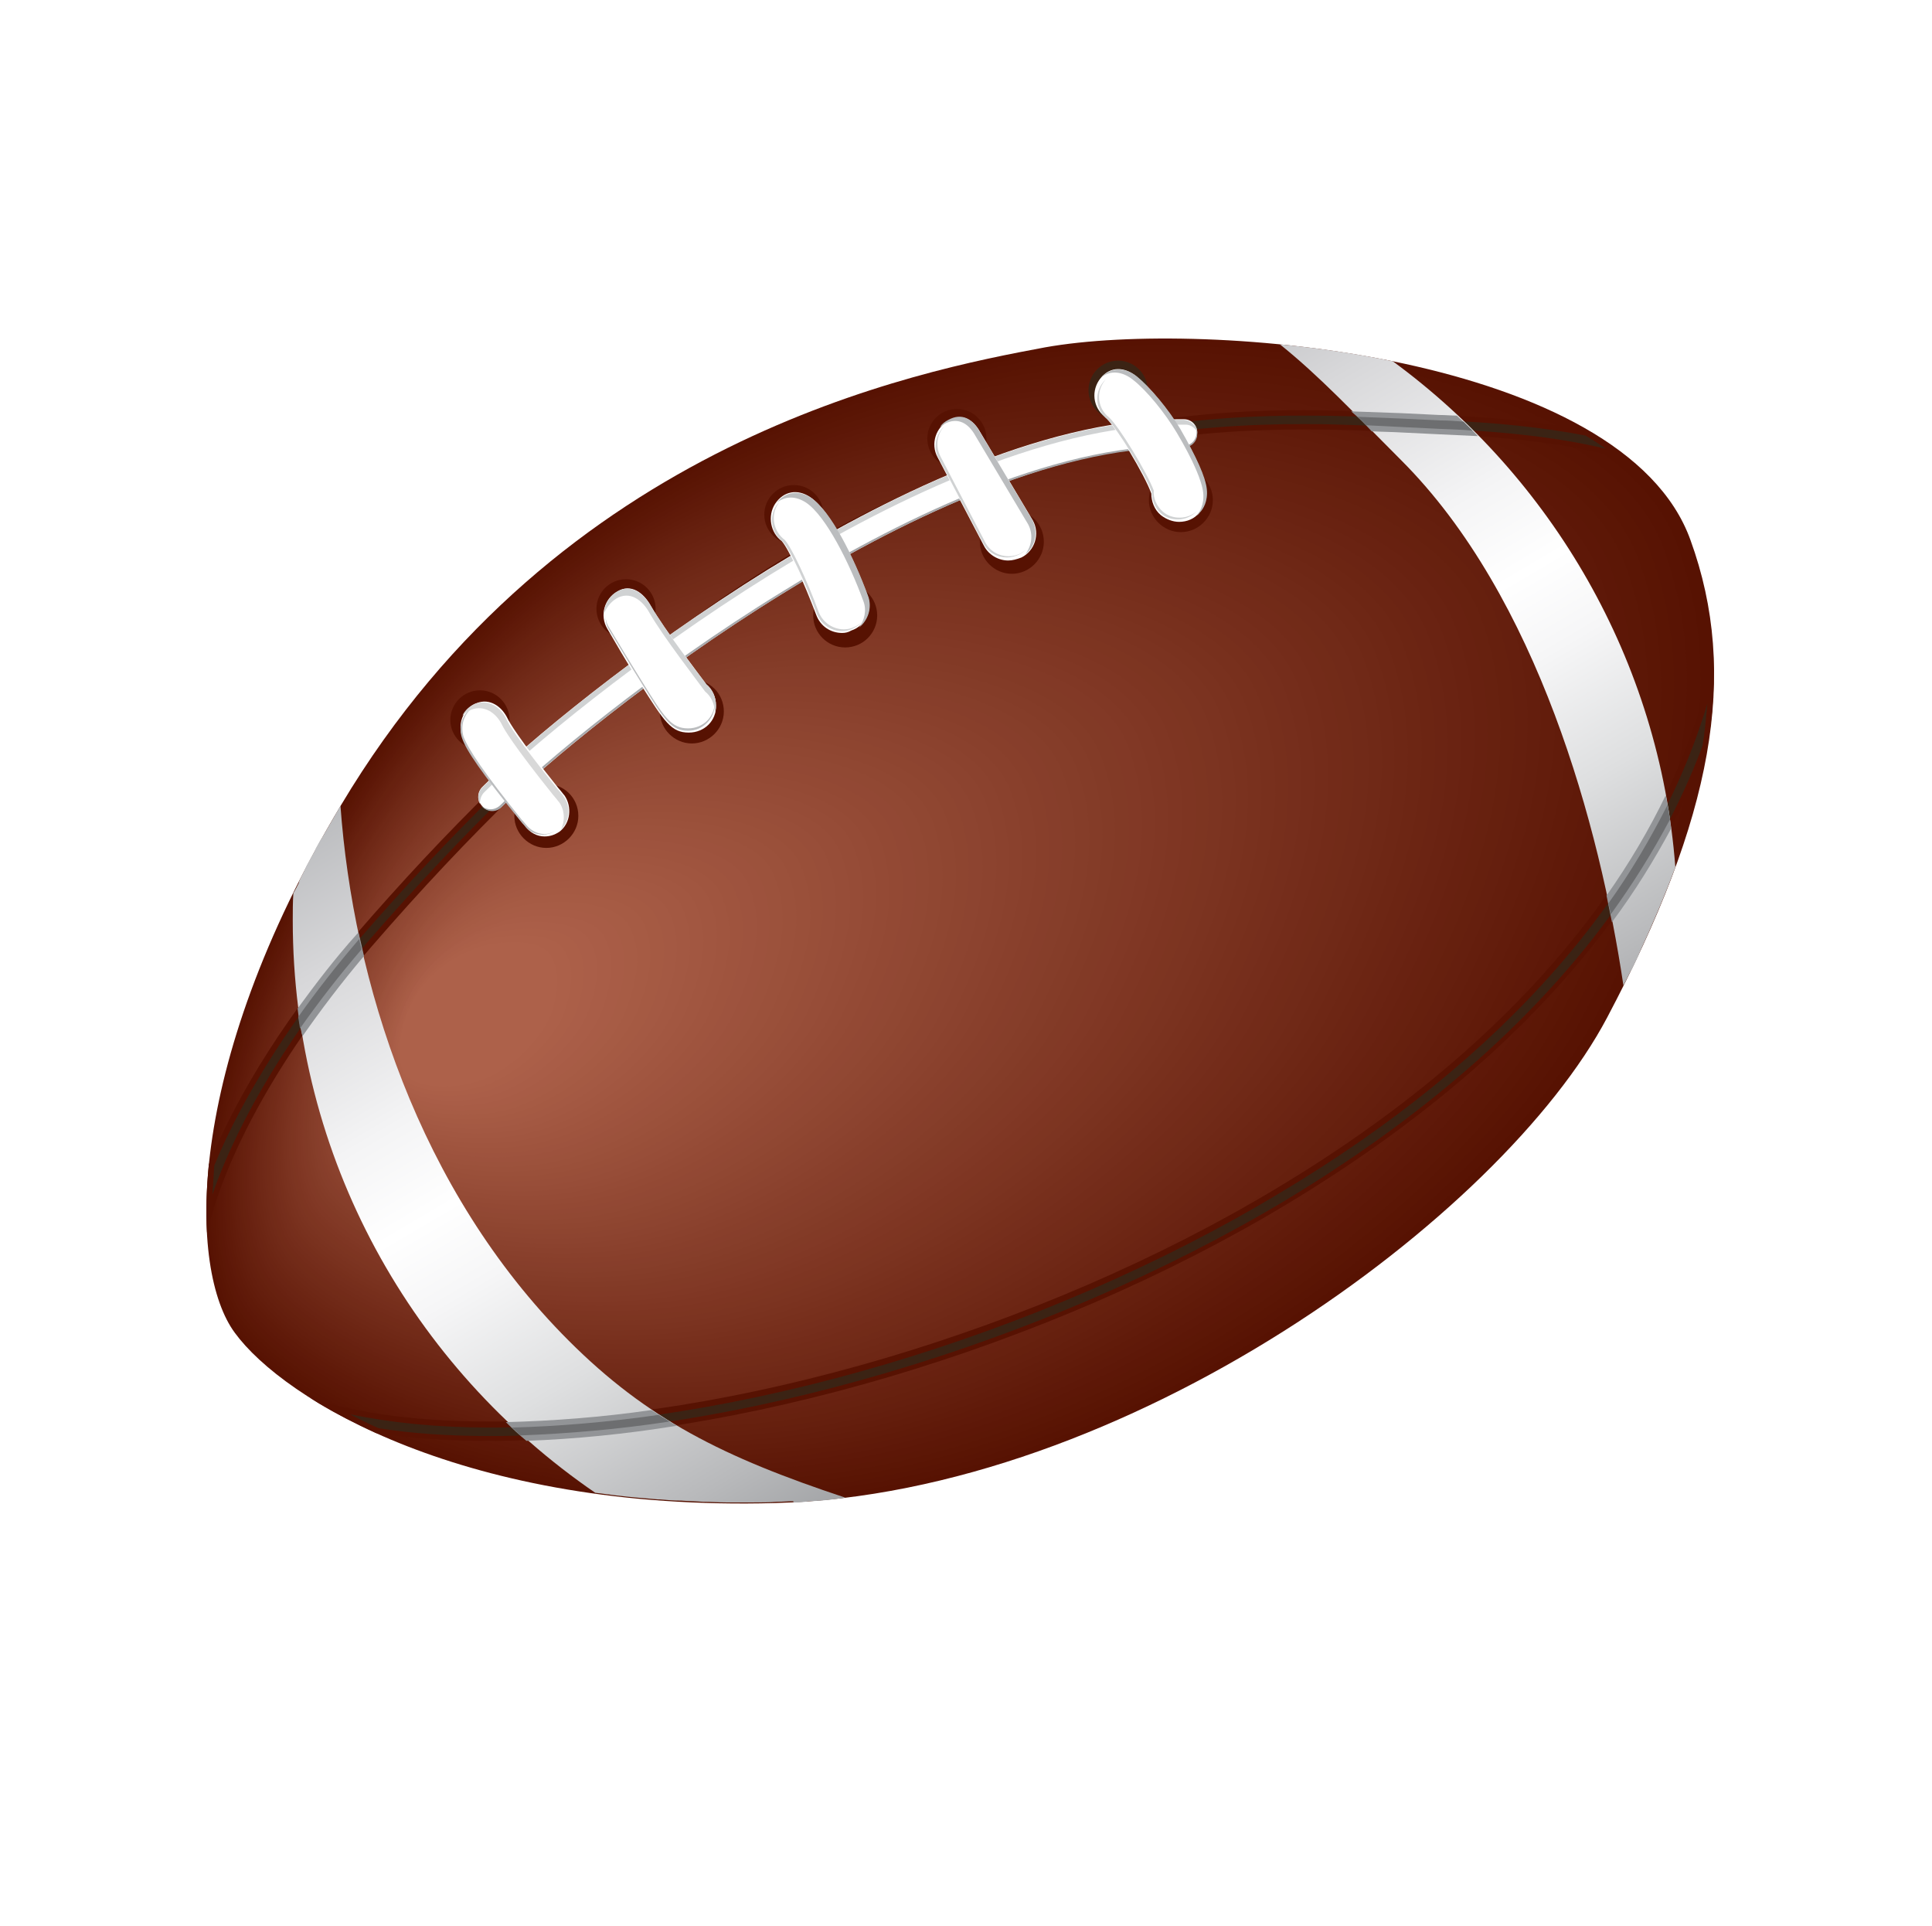 <svg width="320" height="319" viewBox="0 0 320 319" fill="none" xmlns="http://www.w3.org/2000/svg">
<g filter="url(#filter0_d)">
<path d="M40.1 227.4C48.2 238.5 78.3 257 129.6 255.6C187.7 254.1 250 208.1 267.4 175.2C284.9 142.1 289.3 118.4 281.2 96.1C270.2 65.5 201.1 59.4 174.3 64.2C153.4 68.1 93.8 79.5 57.7 140C31.4 184 32.5 217.1 40.1 227.4Z" fill="#571202"/>
<path d="M40.4 226.9C48.5 237.9 78.2 256.2 129 254.8C186.5 253.3 248.1 207.8 265.4 175.2C282.7 142.4 287 119 279 96.9C268.1 66.6 199.7 60.6 173.2 65.4C152.5 69.2 93.5 80.4 57.8 140.4C31.8 184 32.9 216.7 40.4 226.9Z" fill="#581303"/>
<path d="M40.7 226.4C48.7 237.2 78.2 255.3 128.4 254C185.4 252.5 246.3 207.4 263.3 175.1C280.4 142.7 284.7 119.5 276.8 97.6C266 67.6 198.3 61.7 172.1 66.4C151.6 70.1 93.2 81.3 57.9 140.6C32.2 183.9 33.3 216.3 40.7 226.4Z" fill="#591404"/>
<path d="M41.1 226C49 236.7 78.2 254.6 127.9 253.3C184.3 251.8 244.5 207.2 261.4 175.2C278.3 143.1 282.5 120.2 274.7 98.5C264 68.8 197 63 171 67.7C150.8 71.4 93 82.5 58 141.2C32.6 183.9 33.7 216 41.1 226Z" fill="#5A1504"/>
<path d="M41.4 225.5C49.2 236.1 78.1 253.8 127.3 252.5C183.1 251 242.7 206.8 259.4 175.2C276.2 143.5 280.3 120.7 272.6 99.3C261.9 69.9 195.6 64.2 170 68.8C150 72.5 92.8 83.4 58.2 141.6C33 183.8 34.1 215.6 41.4 225.5Z" fill="#5B1605"/>
<path d="M41.7 225C49.4 235.5 78 253 126.7 251.7C181.9 250.2 240.8 206.5 257.4 175.2C274 143.8 278.1 121.3 270.4 100.2C259.9 71.2 194.3 65.5 168.9 70.1C149.1 73.7 92.5 84.6 58.3 142.1C33.4 183.8 34.5 215.2 41.7 225Z" fill="#5C1706"/>
<path d="M42 224.5C49.7 234.9 77.9 252.2 126.1 250.9C180.7 249.4 239 206.2 255.3 175.2C271.7 144.1 275.7 121.9 268.1 101C257.7 72.3 192.8 66.6 167.7 71.3C148.1 74.9 92.2 85.7 58.3 142.6C33.8 183.8 34.9 214.8 42 224.5Z" fill="#5D1707"/>
<path d="M42.4 224C50 234.3 77.9 251.4 125.6 250C179.6 248.5 237.3 205.7 253.4 175.1C269.6 144.3 273.6 122.4 266.1 101.7C255.8 73.3 191.6 67.7 166.8 72.3C147.3 75.8 92 86.5 58.6 142.8C34.3 183.7 35.3 214.4 42.4 224Z" fill="#5E1808"/>
<path d="M42.7 223.5C50.2 233.6 77.9 250.6 125 249.2C178.4 247.7 235.4 205.4 251.4 175C267.4 144.6 271.3 122.8 263.9 102.4C253.7 74.3 190.2 68.8 165.7 73.4C146.5 76.9 91.8 87.5 58.8 143.2C34.7 183.7 35.7 214.1 42.7 223.5Z" fill="#5F1909"/>
<path d="M43 223C50.4 233 77.8 249.8 124.4 248.4C177.2 246.9 233.6 205 249.3 175C265.1 144.9 269 123.4 261.7 103.2C251.6 75.4 188.9 70 164.5 74.5C145.5 78 91.4 88.5 58.8 143.5C35.1 183.6 36.1 213.7 43 223Z" fill="#601A09"/>
<path d="M43.4 222.5C50.7 232.4 77.8 248.9 123.9 247.6C176.1 246.1 231.8 204.7 247.4 175C263 145.2 266.9 124 259.6 104C249.6 76.5 187.6 71.2 163.5 75.7C144.7 79.2 91.2 89.5 58.9 144C35.5 183.6 36.5 213.3 43.4 222.5Z" fill="#611B0A"/>
<path d="M43.7 222.1C51 231.9 77.7 248.2 123.3 246.9C174.9 245.4 230 204.4 245.4 175.1C260.8 145.7 264.6 124.7 257.4 104.9C247.5 77.8 186.2 72.5 162.4 76.9C143.9 80.3 91 90.6 59.1 144.5C35.9 183.6 36.9 212.9 43.7 222.1Z" fill="#621C0B"/>
<path d="M44 221.6C51.2 231.3 77.6 247.4 122.7 246.1C173.7 244.6 228.2 204.1 243.4 175.1C258.7 146 262.4 125.2 255.3 105.7C245.5 78.9 184.9 73.7 161.4 78.1C143 81.4 90.7 91.6 59.2 144.8C36.3 183.5 37.3 212.5 44 221.6Z" fill="#631D0C"/>
<path d="M44.3 221.1C51.4 230.7 77.5 246.6 122 245.3C172.4 243.8 226.2 203.7 241.2 175.1C256.3 146.3 260 125.8 252.9 106.5C243.2 80 183.3 74.9 160.1 79.2C142 82.6 90.3 92.6 59.2 145.3C36.7 183.5 37.7 212.2 44.3 221.1Z" fill="#641E0D"/>
<path d="M44.7 220.6C51.7 230.1 77.6 245.8 121.5 244.5C171.3 243 224.5 203.4 239.3 175.1C254.2 146.7 257.8 126.4 250.8 107.3C241.3 81 182 76 159.1 80.3C141.2 83.6 90.2 93.6 59.4 145.6C37.1 183.4 38.1 211.8 44.7 220.6Z" fill="#651F0E"/>
<path d="M45 220.1C51.9 229.4 77.5 245 120.9 243.7C170.1 242.2 222.6 203 237.3 175C252 146.9 255.6 126.9 248.7 108C239.2 82.1 180.7 77.2 158 81.4C140.3 84.7 89.9 94.6 59.5 146C37.5 183.4 38.5 211.4 45 220.1Z" fill="#66200E"/>
<path d="M45.3 219.6C52.2 228.8 77.4 244.2 120.3 242.8C168.9 241.3 220.8 202.6 235.2 174.9C249.7 147.1 253.2 127.3 246.4 108.7C237 83.1 179.2 78.3 156.8 82.5C139.3 85.8 89.5 95.5 59.5 146.3C37.9 183.3 38.9 211 45.3 219.6Z" fill="#67210F"/>
<path d="M45.6 219.1C52.4 228.2 77.3 243.4 119.7 242C167.7 240.5 218.9 202.2 233.2 174.9C247.5 147.5 251 127.9 244.3 109.5C235 84.2 177.9 79.5 155.8 83.6C138.6 86.8 89.3 96.5 59.8 146.7C38.3 183.3 39.3 210.6 45.6 219.1Z" fill="#682110"/>
<path d="M46 218.6C52.7 227.6 77.3 242.6 119.2 241.2C166.6 239.7 217.2 201.9 231.3 174.9C245.4 147.8 248.9 128.5 242.2 110.3C233 85.4 176.6 80.7 154.8 84.8C137.8 88 89.2 97.6 60 147.2C38.7 183.3 39.7 210.3 46 218.6Z" fill="#692211"/>
<path d="M46.3 218.2C52.9 227.1 77.2 241.8 118.6 240.5C165.5 239 215.4 201.6 229.3 175C243.2 148.2 246.6 129.1 240 111.2C231 86.5 175.2 82 153.7 86C136.9 89.2 88.9 98.6 60.1 147.6C39.1 183.2 40.1 209.9 46.3 218.2Z" fill="#6A2312"/>
<path d="M46.6 217.7C53.1 226.5 77.2 241 118 239.7C164.3 238.2 213.5 201.3 227.2 175C241 148.6 244.3 129.7 237.8 112C228.9 87.7 173.8 83.2 152.6 87.2C136 90.3 88.6 99.7 60.2 148.1C39.5 183.2 40.5 209.5 46.6 217.7Z" fill="#6B2413"/>
<path d="M47 217.2C53.5 225.9 77.2 240.2 117.5 238.9C163.2 237.4 211.8 200.9 225.3 175C238.9 148.9 242.2 130.3 235.7 112.8C226.9 88.8 172.6 84.4 151.5 88.4C135.1 91.5 88.3 100.8 60.3 148.5C39.9 183.1 40.9 209.1 47 217.2Z" fill="#6C2513"/>
<path d="M47.3 216.7C53.7 225.2 77.1 239.4 116.9 238.1C162 236.6 209.9 200.6 223.3 174.9C236.7 149.1 239.9 130.8 233.6 113.5C224.9 89.8 171.3 85.5 150.5 89.4C134.3 92.5 88.2 101.6 60.5 148.8C40.3 183.1 41.3 208.7 47.3 216.7Z" fill="#6D2614"/>
<path d="M47.6 216.2C53.9 224.6 77 238.6 116.3 237.3C160.8 235.8 208.1 200.3 221.2 174.9C234.4 149.5 237.6 131.3 231.3 114.3C222.7 90.9 169.8 86.7 149.3 90.6C133.3 93.6 87.8 102.7 60.5 149.2C40.7 183.1 41.7 208.4 47.6 216.2Z" fill="#6E2715"/>
<path d="M47.9 215.7C54.1 224 76.9 237.8 115.7 236.4C159.6 234.9 206.3 199.8 219.2 174.8C232.2 149.7 235.3 131.8 229.1 115C220.6 92 168.4 87.8 148.2 91.6C132.5 94.6 87.5 103.6 60.6 149.5C41.1 183 42.1 208 47.9 215.7Z" fill="#6F2816"/>
<path d="M48.3 215.2C54.4 223.4 77 237 115.2 235.6C158.5 234.1 204.5 199.5 217.3 174.8C230.1 150 233.2 132.4 227.1 115.8C218.7 93.1 167.2 89 147.3 92.8C131.8 95.8 87.4 104.6 60.9 150C41.5 183 42.5 207.6 48.3 215.2Z" fill="#702917"/>
<path d="M48.6 214.7C54.7 222.8 76.9 236.2 114.6 234.8C157.3 233.3 202.7 199.1 215.3 174.8C227.9 150.4 231 133 224.9 116.6C216.6 94.2 165.8 90.2 146.2 93.9C130.9 96.8 87.2 105.6 61.1 150.3C41.9 182.9 43 207.2 48.6 214.7Z" fill="#712A18"/>
<path d="M48.9 214.3C54.9 222.3 76.8 235.4 113.9 234.1C156 232.6 200.7 198.9 213.1 174.9C225.5 150.8 228.5 133.6 222.5 117.5C214.3 95.4 164.2 91.5 144.8 95.2C129.9 98 86.8 106.7 61.1 150.8C42.4 182.9 43.4 206.8 48.9 214.3Z" fill="#722B18"/>
<path d="M49.3 213.8C55.2 221.6 76.8 234.6 113.4 233.3C154.9 231.8 199 198.5 211.2 174.9C223.5 151.1 226.4 134.2 220.5 118.3C212.4 96.5 163 92.7 143.9 96.3C129 99.2 86.5 107.7 61.2 151.2C42.8 182.8 43.8 206.5 49.3 213.8Z" fill="#732B19"/>
<path d="M49.6 213.3C55.4 221 76.7 233.8 112.8 232.5C153.7 231 197.2 198.2 209.2 174.8C221.3 151.4 224.1 134.7 218.3 119C210.3 97.5 161.6 93.8 142.8 97.4C128.1 100.2 86.3 108.7 61.3 151.6C43.2 182.8 44.2 206.1 49.6 213.3Z" fill="#742C1A"/>
<path d="M49.9 212.8C55.6 220.4 76.6 233 112.2 231.7C152.5 230.2 195.3 197.8 207.1 174.8C219 151.7 221.8 135.3 216.1 119.8C208.2 98.7 160.2 95 141.7 98.5C127.3 101.4 86 109.7 61.4 152C43.6 182.8 44.6 205.7 49.9 212.8Z" fill="#752D1B"/>
<path d="M50.2 212.3C55.9 219.8 76.6 232.2 111.6 230.9C151.3 229.4 193.5 197.5 205.1 174.8C216.8 152 219.6 135.8 213.9 120.7C206.1 99.9 158.8 96.3 140.6 99.8C126.4 102.6 85.7 110.8 61.5 152.5C44 182.7 45 205.3 50.2 212.3Z" fill="#762E1C"/>
<path d="M50.6 211.8C56.2 219.2 76.6 231.4 111.1 230.1C150.2 228.6 191.7 197.1 203.2 174.8C214.7 152.4 217.4 136.4 211.8 121.5C204.1 101 157.6 97.4 139.6 100.9C125.6 103.6 85.5 111.8 61.7 152.9C44.4 182.7 45.4 204.9 50.6 211.8Z" fill="#772F1C"/>
<path d="M50.9 211.3C56.4 218.6 76.5 230.6 110.5 229.2C149 227.7 189.9 196.7 201.2 174.7C212.5 152.6 215.2 136.9 209.7 122.2C202.1 102 156.2 98.6 138.5 102C124.7 104.7 85.3 112.8 61.8 153.2C44.8 182.6 45.8 204.6 50.9 211.3Z" fill="#78301D"/>
<path d="M51.2 210.9C56.6 218.1 76.4 229.9 109.9 228.5C147.8 227 188 196.4 199.1 174.8C210.2 153 212.9 137.6 207.4 123.1C199.9 103.2 154.8 99.8 137.3 103.2C123.8 105.8 85 113.8 61.9 153.6C45.2 182.6 46.2 204.2 51.2 210.9Z" fill="#79311E"/>
<path d="M51.5 210.4C56.8 217.4 76.3 229 109.3 227.7C146.6 226.2 186.2 196.1 197.1 174.8C208 153.4 210.6 138.1 205.2 123.9C197.8 104.3 153.4 101 136.2 104.4C122.9 106.9 84.7 114.8 62.1 154C45.6 182.6 46.6 203.8 51.5 210.4Z" fill="#7A321F"/>
<path d="M51.9 209.9C57.2 216.8 76.3 228.2 108.8 226.9C145.6 225.4 184.5 195.7 195.2 174.7C206 153.6 208.5 138.6 203.2 124.6C195.9 105.3 152.2 102.1 135.3 105.5C122.1 108.1 84.5 115.9 62.3 154.5C46 182.5 47 203.4 51.9 209.9Z" fill="#7B3320"/>
<path d="M52.2 209.4C57.4 216.2 76.3 227.4 108.2 226.1C144.4 224.6 182.6 195.4 193.2 174.7C203.8 153.9 206.2 139.2 201 125.4C193.8 106.5 150.8 103.3 134.2 106.6C121.2 109.2 84.3 116.8 62.4 154.8C46.4 182.5 47.4 203 52.2 209.4Z" fill="#7C3421"/>
<path d="M52.5 208.9C57.6 215.6 76.2 226.6 107.6 225.3C143.2 223.8 180.8 195.1 191.1 174.7C201.5 154.3 203.9 139.8 198.8 126.2C191.7 107.6 149.4 104.5 133.1 107.8C120.4 110.3 84 117.9 62.5 155.3C46.8 182.4 47.8 202.7 52.5 208.9Z" fill="#7D3521"/>
<path d="M52.9 208.4C57.9 215 76.2 225.8 107.1 224.5C142.1 223 179 194.7 189.2 174.7C199.4 154.6 201.8 140.3 196.7 127C189.7 108.7 148.1 105.7 132 108.9C119.5 111.4 83.7 118.9 62.6 155.7C47.2 182.4 48.2 202.3 52.9 208.4Z" fill="#7E3522"/>
<path d="M53.2 207.9C58.1 214.4 76.1 225 106.5 223.7C140.9 222.2 177.2 194.4 187.2 174.7C197.2 154.9 199.5 140.9 194.5 127.8C187.7 109.8 146.7 106.9 130.9 110.1C118.6 112.6 83.4 119.9 62.7 156.1C47.6 182.3 48.6 201.9 53.2 207.9Z" fill="#7F3623"/>
<path d="M53.5 207.4C58.4 213.7 76 224.2 105.8 222.8C139.6 221.3 175.3 193.9 185 174.6C194.8 155.2 197.1 141.4 192.2 128.5C185.5 110.8 145.2 108 129.7 111.1C117.6 113.5 83.1 120.8 62.7 156.4C48 182.3 49 201.5 53.5 207.4Z" fill="#803724"/>
<path d="M53.8 207C58.6 213.2 75.9 223.5 105.2 222.1C138.4 220.6 173.4 193.7 183 174.7C192.6 155.6 194.9 142 190 129.4C183.4 112 143.8 109.3 128.6 112.4C116.7 114.8 82.8 122 62.8 156.9C48.4 182.3 49.4 201.1 53.8 207Z" fill="#813825"/>
<path d="M54.2 206.5C58.9 212.6 76 222.7 104.7 221.3C137.3 219.8 171.7 193.3 181.1 174.6C190.5 155.8 192.7 142.5 188 130.1C181.5 113.1 142.6 110.4 127.7 113.4C116 115.8 82.7 122.8 63.1 157.2C48.8 182.2 49.8 200.8 54.2 206.5Z" fill="#823926"/>
<path d="M54.5 206C59.1 212 75.9 221.8 104.1 220.5C136.1 219 169.8 193 179.1 174.6C188.4 156.2 190.5 143.1 185.8 130.9C179.4 114.2 141.3 111.6 126.6 114.6C115.1 116.9 82.4 123.9 63.3 157.6C49.2 182.2 50.2 200.4 54.5 206Z" fill="#823A26"/>
<path d="M54.8 205.5C59.3 211.4 75.8 221 103.5 219.7C134.9 218.2 168 192.6 177 174.6C186.1 156.5 188.1 143.7 183.5 131.7C177.2 115.3 139.8 112.8 125.3 115.7C114.2 118 82.1 124.9 63.3 158C49.6 182.1 50.6 200 54.8 205.5Z" fill="#833B27"/>
<path d="M55.2 205C59.6 210.8 75.8 220.2 103 218.9C133.8 217.4 166.2 192.3 175.1 174.6C184 156.8 186 144.2 181.5 132.5C175.3 116.4 138.6 114 124.4 116.9C113.4 119.2 81.9 125.9 63.5 158.5C50 182.1 51 199.6 55.2 205Z" fill="#843C28"/>
<path d="M55.5 204.5C59.9 210.2 75.7 219.4 102.4 218.1C132.6 216.6 164.4 191.9 173.1 174.6C181.8 157.2 183.8 144.8 179.3 133.3C173.2 117.5 137.2 115.2 123.3 118C112.5 120.2 81.6 126.9 63.6 158.8C50.4 182.1 51.4 199.2 55.5 204.5Z" fill="#853D29"/>
<path d="M55.8 204C60.1 209.5 75.7 218.6 101.8 217.3C131.4 215.8 162.6 191.6 171 174.6C179.5 157.5 181.4 145.4 177 134.1C171 118.6 135.7 116.4 122.1 119.2C111.5 121.4 81.2 128 63.6 159.3C50.9 182 51.8 198.9 55.8 204Z" fill="#863E2A"/>
<path d="M56.1 203.5C60.3 208.9 75.6 217.8 101.2 216.5C130.2 215 160.7 191.2 169 174.5C177.3 157.7 179.2 145.9 174.9 134.8C169 119.6 134.4 117.5 121.1 120.2C110.7 122.4 81.1 128.8 63.8 159.5C51.3 182 52.2 198.5 56.1 203.5Z" fill="#873E2B"/>
<path d="M56.5 203.1C60.6 208.4 75.6 217.1 100.7 215.7C129.1 214.2 159 190.9 167.1 174.5C175.2 158.1 177.1 146.4 172.8 135.6C167 120.8 133.1 118.7 120 121.5C109.8 123.6 80.8 130 63.9 160.1C51.7 181.9 52.6 198.1 56.5 203.1Z" fill="#883F2B"/>
<path d="M56.8 202.6C60.8 207.8 75.5 216.3 100.1 214.9C127.9 213.4 157.1 190.5 165.1 174.5C173 158.4 174.8 147 170.7 136.4C165 121.9 131.8 119.9 119 122.6C109 124.7 80.6 130.9 64.1 160.4C52.1 181.9 53 197.7 56.8 202.6Z" fill="#89402C"/>
<path d="M57.1 202.1C61.1 207.2 75.4 215.4 99.5 214.1C126.7 212.6 155.3 190.2 163 174.5C170.8 158.7 172.5 147.6 168.4 137.2C162.8 123 130.3 121.1 117.8 123.7C108.1 125.8 80.3 131.9 64.1 160.8C52.5 181.8 53.4 197.3 57.1 202.1Z" fill="#8A412D"/>
<path d="M57.4 201.6C61.3 206.6 75.3 214.6 98.9 213.3C125.6 211.8 153.5 189.9 161 174.5C168.6 159.1 170.2 148.2 166.2 138C160.8 124.1 129 122.3 116.8 124.9C107.3 126.9 80.1 133 64.3 161.3C52.9 181.8 53.8 197 57.4 201.6Z" fill="#8B422E"/>
<path d="M57.8 201.1C61.6 206 75.4 213.8 98.4 212.5C124.5 211 151.7 189.5 159.1 174.5C166.5 159.4 168.1 148.7 164.2 138.8C158.7 125.2 127.6 123.5 115.7 126C106.4 128 79.8 133.9 64.5 161.6C53.3 181.8 54.2 196.6 57.8 201.1Z" fill="#8C432F"/>
<path d="M58.1 200.6C61.8 205.3 75.3 213 97.8 211.7C123.3 210.2 149.9 189.2 157 174.5C164.2 159.7 165.8 149.3 161.9 139.6C156.6 126.3 126.3 124.7 114.6 127.2C105.5 129.2 79.5 135 64.6 162.1C53.7 181.7 54.6 196.2 58.1 200.6Z" fill="#8D4430"/>
<path d="M58.4 200.1C62 204.7 75.2 212.2 97.1 210.9C122 209.4 147.9 188.8 154.9 174.4C161.9 160 163.4 149.8 159.7 140.3C154.5 127.4 124.9 125.8 113.5 128.2C104.6 130.1 79.3 135.9 64.7 162.3C54.1 181.7 55 195.8 58.4 200.1Z" fill="#8E4530"/>
<path d="M58.8 199.6C62.4 204.1 75.2 211.4 96.6 210.1C120.9 208.6 146.2 188.5 153 174.4C159.8 160.3 161.3 150.4 157.6 141.2C152.5 128.6 123.6 127 112.4 129.5C103.7 131.4 79 137 64.8 162.9C54.5 181.6 55.4 195.4 58.8 199.6Z" fill="#8F4631"/>
<path d="M59.1 199.2C62.6 203.6 75.1 210.7 96 209.3C119.7 207.8 144.3 188.1 151 174.4C157.6 160.6 159 150.9 155.4 142C150.4 129.7 122.2 128.2 111.3 130.6C102.8 132.5 78.7 138 64.9 163.2C54.9 181.6 55.8 195.1 59.1 199.2Z" fill="#904732"/>
<path d="M59.4 198.7C62.8 203 75 209.9 95.4 208.5C118.5 207 142.5 187.8 148.9 174.4C155.3 161 156.7 151.5 153.2 142.8C148.3 130.8 120.8 129.4 110.2 131.8C102 133.6 78.4 139.1 65 163.7C55.3 181.6 56.2 194.7 59.4 198.7Z" fill="#914833"/>
<path d="M59.7 198.2C63 202.4 75 209 94.8 207.7C117.3 206.2 140.7 187.4 146.9 174.4C153.2 161.3 154.5 152.1 151 143.6C146.2 131.9 119.4 130.6 109.1 132.9C101.1 134.7 78.2 140 65.1 164.1C55.7 181.5 56.6 194.3 59.7 198.2Z" fill="#924834"/>
<path d="M60.1 197.7C63.3 201.7 75 208.2 94.3 206.9C116.2 205.4 138.9 187.1 145 174.4C151.1 161.6 152.3 152.7 148.9 144.4C144.2 133 118.1 131.8 108.1 134.1C100.3 135.9 78 141.1 65.3 164.5C56.1 181.5 57 193.9 60.1 197.7Z" fill="#934934"/>
<path d="M60.4 197.2C63.6 201.1 74.9 207.4 93.7 206.1C115 204.6 137.1 186.7 142.9 174.4C148.8 162 150 153.2 146.7 145.2C142.2 134.1 116.7 133 107 135.2C99.4 136.9 77.7 142.1 65.4 164.9C56.5 181.4 57.4 193.6 60.4 197.2Z" fill="#944A35"/>
<path d="M60.7 196.7C63.8 200.5 74.8 206.6 93.1 205.3C113.8 203.8 135.2 186.4 140.9 174.3C146.6 162.2 147.8 153.7 144.5 145.9C140.1 135.2 115.3 134.1 105.8 136.3C98.4 138 77.3 143 65.5 165.2C56.9 181.4 57.8 193.2 60.7 196.7Z" fill="#954B36"/>
<path d="M61.1 196.2C64.1 199.9 74.8 205.8 92.6 204.5C112.7 203 133.5 186 139 174.3C144.5 162.5 145.6 154.3 142.5 146.7C138.2 136.3 114.1 135.3 104.9 137.5C97.7 139.2 77.3 144.1 65.8 165.7C57.3 181.3 58.3 192.8 61.1 196.2Z" fill="#964C37"/>
<path d="M61.4 195.8C64.3 199.4 74.8 205.1 92 203.8C111.5 202.3 131.7 185.8 137 174.4C142.3 163 143.4 154.9 140.3 147.6C136.1 137.5 112.7 136.6 103.8 138.7C96.8 140.3 77 145.2 65.9 166.1C57.7 181.3 58.7 192.4 61.4 195.8Z" fill="#974D38"/>
<path d="M61.7 195.3C64.5 198.8 74.7 204.3 91.4 203C110.3 201.5 129.8 185.4 134.9 174.4C140 163.3 141 155.5 138 148.4C133.9 138.6 111.2 137.8 102.6 139.9C95.9 141.5 76.6 146.2 65.9 166.6C58.1 181.3 59.1 192 61.7 195.3Z" fill="#984E39"/>
<path d="M62 194.8C64.8 198.2 74.6 203.5 90.8 202.1C109.1 200.6 128 185 132.9 174.3C137.8 163.5 138.8 156 135.9 149.1C131.9 139.6 110 138.9 101.6 140.9C95.1 142.5 76.4 147.1 66.1 166.9C58.5 181.2 59.5 191.7 62 194.8Z" fill="#994F39"/>
<path d="M62.4 194.3C65.1 197.5 74.6 202.7 90.3 201.3C108 199.8 126.2 184.7 131 174.3C135.8 163.9 136.7 156.6 133.8 149.9C129.9 140.7 108.7 140.1 100.6 142.1C94.3 143.6 76.3 148.2 66.3 167.3C58.9 181.2 59.9 191.3 62.4 194.3Z" fill="#9A503A"/>
<path d="M62.7 193.8C65.3 196.9 74.5 201.8 89.7 200.5C106.8 199 124.4 184.3 128.9 174.3C133.5 164.2 134.3 157.1 131.5 150.7C127.7 141.9 107.2 141.3 99.3 143.2C93.2 144.7 75.8 149.1 66.2 167.7C59.4 181.1 60.3 190.9 62.7 193.8Z" fill="#9B513B"/>
<path d="M63 193.3C65.5 196.3 74.4 201 89 199.7C105.6 198.2 122.4 184 126.8 174.2C131.2 164.4 132 157.6 129.3 151.4C125.6 142.9 105.8 142.4 98.2 144.3C92.3 145.8 75.5 150.1 66.3 168C59.8 181.1 60.7 190.5 63 193.3Z" fill="#9C523C"/>
<path d="M63.3 192.8C65.7 195.7 74.4 200.2 88.4 198.9C104.4 197.4 120.6 183.6 124.8 174.2C129 164.8 129.8 158.2 127.1 152.2C123.5 144 104.4 143.6 97.1 145.4C91.4 146.8 75.2 151.1 66.4 168.4C60.2 181.1 61.1 190.1 63.3 192.8Z" fill="#9D523D"/>
<path d="M63.7 192.3C66.1 195.1 74.4 199.4 87.9 198.1C103.3 196.6 118.9 183.3 122.9 174.2C126.9 165.1 127.6 158.8 125.1 153C121.6 145.1 103.2 144.8 96.2 146.6C90.7 148 75.2 152.1 66.8 168.8C60.6 181 61.5 189.8 63.7 192.3Z" fill="#9E533E"/>
<path d="M64 191.9C66.3 194.6 74.3 198.7 87.3 197.4C102.1 195.9 117 183 120.8 174.3C124.6 165.5 125.3 159.4 122.8 153.9C119.4 146.3 101.7 146.1 95 147.8C89.8 149.2 74.8 153.2 66.8 169.3C61 181 61.9 189.4 64 191.9Z" fill="#9F543E"/>
<path d="M64.3 191.4C66.5 193.9 74.2 197.9 86.7 196.6C100.9 195.1 115.2 182.7 118.8 174.3C122.4 165.9 123 160 120.6 154.7C117.3 147.4 100.3 147.3 93.9 149C88.9 150.3 74.5 154.3 66.9 169.8C61.4 180.9 62.3 189 64.3 191.4Z" fill="#A0553F"/>
<path d="M64.7 190.9C66.8 193.3 74.2 197.1 86.2 195.7C99.8 194.2 113.4 182.2 116.9 174.2C120.3 166.1 120.9 160.5 118.6 155.4C115.4 148.5 99.1 148.4 92.9 150C88.1 151.3 74.4 155.1 67.1 170C61.8 180.9 62.7 188.6 64.7 190.9Z" fill="#A15640"/>
<path d="M65 190.4C67 192.7 74.1 196.3 85.6 194.9C98.6 193.4 111.6 181.9 114.8 174.2C118.1 166.4 118.6 161.1 116.3 156.2C113.2 149.6 97.6 149.6 91.7 151.2C87.1 152.5 74 156.2 67.1 170.5C62.2 180.8 63.1 188.2 65 190.4Z" fill="#A25741"/>
<path d="M65.3 189.9C67.3 192.1 74.1 195.4 85 194.1C97.4 192.6 109.8 181.5 112.8 174.1C115.9 166.7 116.3 161.5 114.2 156.9C111.2 150.6 96.3 150.7 90.7 152.2C86.3 153.4 73.8 157.1 67.3 170.7C62.6 180.8 63.5 187.9 65.3 189.9Z" fill="#A35842"/>
<path d="M65.6 189.4C67.5 191.5 74 194.6 84.4 193.3C96.2 191.8 107.9 181.2 110.8 174.1C113.7 167 114.1 162.1 112 157.7C109.1 151.7 94.9 151.9 89.6 153.4C85.4 154.6 73.5 158.1 67.4 171.2C63 180.8 63.9 187.5 65.6 189.4Z" fill="#A45943"/>
<path d="M66 188.9C67.8 190.9 74 193.8 83.9 192.5C95.1 191 106.2 180.8 108.9 174.1C111.6 167.3 111.9 162.7 109.9 158.5C107.1 152.8 93.7 153.1 88.6 154.6C84.6 155.8 73.4 159.2 67.6 171.6C63.4 180.7 64.3 187.1 66 188.9Z" fill="#A55A43"/>
<path d="M66.3 188.4C68 190.3 73.9 193 83.3 191.7C93.9 190.2 104.3 180.5 106.8 174.1C109.3 167.7 109.6 163.3 107.7 159.3C105 153.9 92.3 154.3 87.5 155.7C83.8 156.8 73.1 160.2 67.7 172C63.8 180.7 64.7 186.7 66.3 188.4Z" fill="#A65B44"/>
<path d="M66.6 188C68.2 189.7 73.8 192.3 82.7 191C92.7 189.5 102.5 180.2 104.8 174.2C107.1 168.1 107.4 163.9 105.5 160.2C102.9 155.1 90.9 155.6 86.3 157C82.8 158.1 72.7 161.3 67.8 172.6C64.2 180.6 65.1 186.3 66.6 188Z" fill="#A75C45"/>
<path d="M67 187.5C68.6 189.1 73.8 191.5 82.2 190.2C91.6 188.7 100.8 179.9 102.9 174.2C105 168.4 105.2 164.5 103.4 161C100.9 156.3 89.6 156.8 85.3 158.1C82 159.2 72.5 162.3 68 172.9C64.6 180.6 65.5 186 67 187.5Z" fill="#A85C46"/>
<path d="M67.3 187C68.8 188.5 73.8 190.7 81.6 189.4C90.4 187.9 98.9 179.6 100.9 174.1C102.8 168.7 103 165 101.3 161.8C99 157.4 88.3 157.9 84.3 159.3C81.2 160.3 72.4 163.4 68.2 173.4C65 180.6 65.9 185.6 67.3 187Z" fill="#A95D47"/>
<path d="M67.6 186.5C69 187.9 73.7 189.9 80.9 188.5C89.1 187 97 179.1 98.7 174C100.5 168.9 100.6 165.5 98.9 162.5C96.7 158.4 86.7 159 83 160.3C80.1 161.3 71.9 164.2 68.1 173.6C65.4 180.5 66.3 185.2 67.6 186.5Z" fill="#AA5E48"/>
<path d="M67.9 186C69.2 187.3 73.6 189 80.3 187.7C87.9 186.2 95.1 178.8 96.7 174C98.3 169.2 98.3 166 96.8 163.3C94.7 159.5 85.4 160.2 82 161.5C79.3 162.5 71.7 165.3 68.3 174.1C65.8 180.5 66.7 184.8 67.9 186Z" fill="#AB5F48"/>
<path d="M68.3 185.5C69.5 186.7 73.6 188.2 79.8 186.9C86.8 185.4 93.4 178.4 94.8 174C96.2 169.6 96.2 166.6 94.7 164.1C92.7 160.6 84.1 161.4 81 162.6C78.5 163.5 71.5 166.3 68.5 174.4C66.2 180.4 67.1 184.4 68.3 185.5Z" fill="#AC6049"/>
<path d="M68.6 185C69.8 186 73.5 187.4 79.2 186.1C85.7 184.6 91.5 178.1 92.7 174C93.9 169.9 93.8 167.2 92.4 164.9C90.5 161.7 82.6 162.6 79.8 163.8C77.6 164.7 71.2 167.3 68.5 174.9C66.6 180.4 67.5 184.1 68.6 185Z" fill="#AD614A"/>
<path d="M285 115.5C277.8 148.8 252.7 179.5 212.6 203.5C173.5 227 122.3 242.1 82.3 242.1C70.6 242.1 60.5 240.8 52.6 238.2C55.7 240.2 59.4 242.1 63.5 244C69.1 244.9 75.4 245.3 82.3 245.3C122.8 245.3 174.6 230 214.2 206.2C237 192.5 255.1 176.8 268 159.4C274.9 150 280.3 140.3 284 130.3C284.9 125.2 285.2 120.3 285 115.5Z" fill="#571202"/>
<path d="M217.2 77.8C223.1 77.8 228.6 78 233.4 78.3C235.6 78.4 237.7 78.5 239.6 78.6C254.4 79.1 264.6 80.9 271.6 83.2C269.4 81.3 266.9 79.6 264.1 78C257.2 76.6 249.1 75.8 239.7 75.4C237.7 75.3 235.7 75.2 233.5 75.1C228.6 74.9 223.1 74.6 217.2 74.6C201.9 74.6 178.4 76.1 150.3 88.9C120.3 102.6 90 126.9 60.2 161.4C49.3 174 40.7 187.4 35.8 199.5C35.4 203.6 35.3 207.4 35.5 210.8C38.5 198.2 47.4 181.2 62.7 163.5C128.4 87.5 179.8 77.8 217.2 77.8Z" fill="#571202"/>
<path d="M82.4 244.5C75.7 244.5 69.5 244.1 63.9 243.2C62.3 242.5 60.7 241.7 59.2 240.9C65.9 242.3 73.7 243.1 82.4 243.1C122.6 243.1 173.9 227.9 213.1 204.3C250.5 182 274.8 154 284 123.2C283.8 125.5 283.6 127.8 283.2 130.2C279.5 140.1 274.2 149.8 267.4 159C254.6 176.3 236.5 192 213.9 205.6C174.4 229.2 122.8 244.5 82.4 244.5Z" fill="#3B2314"/>
<path d="M36.4 204.5C36.5 202.9 36.6 201.3 36.7 199.7C41.6 187.8 50.2 174.4 60.9 162C90.6 127.7 120.8 103.3 150.7 89.7C178.6 77 202 75.5 217.2 75.5C223.1 75.5 228.6 75.7 233.5 76C235.7 76.1 237.8 76.2 239.7 76.3C248.9 76.6 257 77.5 263.8 78.8C265 79.5 266.1 80.2 267.2 81C259.8 79.2 250.5 78.1 239.6 77.7C237.6 77.6 235.4 77.5 233.4 77.4C228.5 77.2 223 76.9 217.2 76.9C179.6 76.9 127.9 86.7 61.9 162.9C49.9 176.8 40.8 191.7 36.4 204.5Z" fill="#3B2314"/>
<path d="M97 141.8C97 144.7 94.6 147.1 91.7 147.1C88.8 147.1 86.4 144.7 86.4 141.8C86.4 138.9 88.8 136.5 91.7 136.5C94.6 136.5 97 138.8 97 141.8Z" fill="#571202"/>
<path d="M121.1 124.5C121.1 127.4 118.7 129.8 115.8 129.8C112.9 129.8 110.5 127.4 110.5 124.5C110.5 121.6 112.9 119.2 115.8 119.2C118.8 119.2 121.1 121.6 121.1 124.5Z" fill="#571202"/>
<path d="M141.2 113.9C144.127 113.9 146.5 111.527 146.5 108.6C146.5 105.673 144.127 103.3 141.2 103.3C138.273 103.3 135.9 105.673 135.9 108.6C135.9 111.527 138.273 113.9 141.2 113.9Z" fill="#571202"/>
<path d="M174.1 96.4C174.1 99.3 171.7 101.7 168.8 101.7C165.9 101.7 163.5 99.3 163.5 96.4C163.5 93.5 165.9 91.1 168.8 91.1C171.7 91.1 174.1 93.4 174.1 96.4Z" fill="#571202"/>
<path d="M202.1 89.5C202.1 92.4 199.7 94.8 196.8 94.8C193.9 94.8 191.5 92.4 191.5 89.5C191.5 86.6 193.9 84.2 196.8 84.2C199.7 84.2 202.1 86.6 202.1 89.5Z" fill="#571202"/>
<path d="M85.6 125.9C85.6 128.6 83.4 130.8 80.7 130.8C78 130.8 75.8 128.6 75.8 125.9C75.8 123.2 78 121 80.7 121C83.4 121 85.6 123.2 85.6 125.9Z" fill="#571202"/>
<path d="M104.9 112.4C107.606 112.4 109.8 110.206 109.8 107.5C109.8 104.794 107.606 102.6 104.9 102.6C102.194 102.6 100 104.794 100 107.5C100 110.206 102.194 112.4 104.9 112.4Z" fill="#571202"/>
<path d="M137.6 91.9C137.6 94.6 135.4 96.8 132.7 96.8C130 96.8 127.8 94.6 127.8 91.9C127.8 89.2 130 87 132.7 87C135.4 87 137.6 89.2 137.6 91.9Z" fill="#571202"/>
<path d="M164.6 79.3C164.6 82 162.4 84.2 159.7 84.2C157 84.2 154.8 82 154.8 79.3C154.8 76.6 157 74.4 159.7 74.4C162.4 74.4 164.6 76.6 164.6 79.3Z" fill="#571202"/>
<path d="M191.3 71.3C191.3 74 189.1 76.2 186.4 76.2C183.7 76.2 181.5 74 181.5 71.3C181.5 68.6 183.7 66.4 186.4 66.4C189.1 66.4 191.3 68.6 191.3 71.3Z" fill="#3B2314"/>
<path d="M231.9 66.5C225.7 65.2 219.4 64.3 213.2 63.7C219.7 68.9 225.4 75 233.3 82.9C255.9 105.5 266.2 143.6 270.1 169.9C270.5 169.1 270.9 168.3 271.3 167.5C271.4 167.4 271.4 167.3 271.5 167.2C271.9 166.4 272.2 165.7 272.6 164.9C272.6 164.8 272.7 164.7 272.7 164.6C275 159.6 277 154.9 278.7 150.3C276.1 116 258.2 85.8 231.9 66.5Z" fill="url(#paint0_linear)"/>
<path d="M132.9 255.5C133.7 255.5 134.6 255.4 135.4 255.3C135.5 255.3 135.5 255.3 135.6 255.3C137.5 255.2 139.4 255 141.2 254.7C121 248 108.4 241.7 95.4 228.7C70.4 203.7 59.7 169 57.6 140.1C57.6 140.2 57.5 140.3 57.5 140.3C56.5 142 55.5 143.8 54.5 145.5L54.4 145.6C54.1 146.1 53.8 146.7 53.5 147.2C53.5 147.3 53.4 147.4 53.4 147.5C53.1 148 52.8 148.6 52.5 149.1C52.5 149.2 52.4 149.3 52.4 149.3C52.1 149.8 51.8 150.4 51.6 150.9C51.6 151 51.5 151 51.5 151.1C51.2 151.7 50.9 152.2 50.7 152.8V152.9C50.4 153.5 50.1 154.1 49.8 154.6C49.7 156.1 49.7 157.6 49.7 159.1C49.7 198.5 69.6 233.2 99.8 253.9C102.1 254.2 104.4 254.5 106.7 254.7C107.8 254.8 109 254.9 110.2 255C110.3 255 110.4 255 110.5 255C111.7 255.1 112.8 255.2 114 255.2H114.1C115.3 255.3 116.5 255.3 117.7 255.4C117.8 255.4 117.8 255.4 117.9 255.4C119.1 255.4 120.2 255.5 121.4 255.5C121.6 255.5 121.8 255.5 122 255.5C123.2 255.5 124.3 255.5 125.5 255.5C125.7 255.5 125.9 255.5 126.1 255.5C127.3 255.5 128.6 255.5 129.8 255.4C130.7 255.4 131.7 255.3 132.6 255.3C132.6 255.5 132.7 255.5 132.9 255.5Z" fill="url(#paint1_linear)"/>
<path d="M50.5 173.7C53.5 169.6 56.7 165.4 60.3 161.4C60.4 161.3 60.5 161.2 60.6 161.1C60.9 162.4 61.2 163.7 61.5 165C57.7 169.5 54.3 174 51.3 178.3C50.9 176.8 50.7 175.3 50.5 173.7ZM228.4 78.1C230.1 78.2 231.8 78.2 233.4 78.3C235.6 78.4 237.7 78.5 239.6 78.6C241.9 78.7 244 78.8 246 78.9C244.9 77.7 243.7 76.6 242.5 75.5C241.6 75.5 240.6 75.4 239.6 75.4C237.6 75.3 235.6 75.2 233.4 75.1C230.8 75 228 74.9 225 74.8C226.2 75.8 227.3 76.9 228.4 78.1ZM109.1 240.2C100.8 241.4 92.7 242 85 242.2C86.1 243.3 87.2 244.3 88.4 245.3C96.4 245 104.7 244.2 113.3 242.8C111.9 242 110.5 241.1 109.1 240.2ZM278 143.9C277.8 142 277.5 140.2 277.1 138.4C274.4 144 271.1 149.6 267.3 155C267.6 156.5 267.9 157.9 268.2 159.4C272 154.3 275.2 149.1 278 143.9Z" fill="#929497"/>
<path d="M239.7 76.3C237.7 76.2 235.7 76.1 233.5 76C231.2 75.9 228.7 75.8 226.1 75.7C226.6 76.2 227 76.6 227.5 77.1C229.6 77.2 231.6 77.3 233.5 77.4C235.6 77.5 237.7 77.6 239.7 77.7C241.6 77.8 243.4 77.8 245.1 78C244.6 77.5 244.1 77 243.6 76.5C242.4 76.4 241.1 76.3 239.7 76.3Z" fill="#6D6E70"/>
<path d="M112.1 242.1C111.5 241.7 110.9 241.4 110.3 241C101.9 242.2 93.7 242.9 86 243.1C86.5 243.5 87 244 87.4 244.4C95.3 244.1 103.6 243.4 112.1 242.1Z" fill="#6D6E70"/>
<path d="M50.6 175.1C50.7 175.8 50.8 176.4 50.9 177C54 172.6 57.4 168.2 61.1 163.9C61 163.3 60.8 162.8 60.7 162.2C57.1 166.4 53.7 170.7 50.6 175.1Z" fill="#6D6E70"/>
<path d="M268 158.1C271.7 153 275 147.7 277.8 142.4C277.7 141.6 277.5 140.8 277.4 140C274.6 145.5 271.4 151 267.6 156.3C267.7 156.8 267.9 157.4 268 158.1Z" fill="#6D6E70"/>
<path d="M82.7 140.9C82.1 140.9 81.5 140.7 81.1 140.2C80.2 139.3 80.2 137.9 81.1 137C88.2 129.9 106.7 114.5 128.4 101C146.9 89.6 173.5 76.1 196.2 76.1C196.6 76.1 196.9 76.1 197.3 76.1C198.6 76.1 199.6 77.2 199.5 78.4C199.5 79.7 198.4 80.7 197.2 80.6C175.4 80.4 149 93.7 130.8 105C109.4 118.2 91.3 133.4 84.3 140.3C83.9 140.7 83.3 140.9 82.7 140.9Z" fill="white"/>
<path d="M198.9 76.9C199.2 77.3 199.4 77.8 199.4 78.3C199.4 79.6 198.3 80.6 197.1 80.5C175.2 80.1 148.9 93.4 130.7 104.7C109.2 117.9 91.1 133.1 84.1 140C83.7 140.4 83.1 140.7 82.5 140.7C81.9 140.7 81.4 140.5 80.9 140.1C81 140.2 81 140.2 81.1 140.3C81.5 140.7 82.1 141 82.7 141C83.3 141 83.9 140.8 84.3 140.3C91.2 133.4 109.4 118.2 130.8 105C149 93.7 175.4 80.4 197.2 80.8C198.5 80.8 199.5 79.8 199.5 78.6C199.6 77.9 199.3 77.3 198.9 76.9Z" fill="#A6A8AB"/>
<path d="M81.4 137.9C88.5 130.8 107 115.4 128.7 101.9C147.1 90.5 173.8 77 196.5 77C196.9 77 197.2 77 197.6 77C198.4 77 199.1 77.5 199.5 78.2C199.3 77.1 198.4 76.3 197.3 76.2C196.9 76.2 196.6 76.2 196.2 76.2C173.4 76.2 146.8 89.7 128.4 101.1C106.6 114.5 88.2 130 81.1 137.1C80.4 137.8 80.2 139 80.7 139.8C80.7 139.1 80.9 138.4 81.4 137.9Z" fill="#D0D2D3"/>
<path d="M91.4 145.2C90.2 145.2 89 144.6 88.2 143.5C88.1 143.4 87.9 143.1 87.5 142.6C81.2 134.7 78.4 130.7 77.7 128.5C77 126.3 78.1 123.8 80.2 123.1C82.3 122.3 84.3 123.6 85.3 125.7C85.6 126.3 86.9 128.7 93.7 137.2C94.4 138 94.5 138.2 94.7 138.4C96 140.3 95.7 143 93.9 144.4C93 145 92.2 145.2 91.4 145.2Z" fill="white"/>
<path d="M91.4 143C90.9 143 90.4 142.7 90.1 142.3C90 142.2 89.8 141.9 89.6 141.6L89.4 141.3C85.2 136 80.7 130.3 79.9 127.9C79.6 126.8 80.1 125.7 81 125.3C81.2 125.2 81.3 125.2 81.5 125.2C82.2 125.2 82.9 125.8 83.3 126.7C84 128.3 86.9 132.3 92 138.7C92.6 139.5 92.8 139.7 92.9 139.8C93.5 140.7 93.4 142 92.5 142.7C92.1 142.8 91.7 143 91.4 143Z" fill="white"/>
<path d="M115.3 128C112.4 128 111.3 126.3 107.2 119.8C105.1 116.5 102.9 112.7 101.8 110.8C100.5 108.6 101.3 105.8 103.5 104.6C105.7 103.3 107.8 104.8 109 107C111.3 111 116.9 118.2 118.2 120C119.2 120.8 119.8 122.1 119.8 123.5C119.9 126 117.9 128 115.3 128Z" fill="white"/>
<path d="M140.7 111.5C138.8 111.5 137.1 110.4 136.4 108.5C134.4 103.2 131.8 97.5 130.7 96.3C128.8 94.9 128.3 92.1 129.6 90.1C131 88 133.3 87.6 135.4 89C138.7 91.2 142.6 99 144.9 105.3C145.8 107.7 144.6 110.3 142.2 111.1C141.7 111.4 141.2 111.5 140.7 111.5Z" fill="white"/>
<path d="M168.2 99.5C166.6 99.5 165 98.6 164.2 97.1L156.5 82.4C155.3 80.2 156.2 77.4 158.4 76.3C160.6 75.1 162.4 76.1 163.6 78.3L172.3 92.9C173.5 95.1 172.6 97.9 170.4 99C169.6 99.3 168.9 99.5 168.2 99.5Z" fill="white"/>
<path d="M196.5 93.1C195.5 93.1 194.4 92.7 193.5 92C192.4 91.1 191.9 89.7 191.9 88.4C190.9 85.5 185.9 77.1 184.2 75.7C182.2 74.1 181.9 71.3 183.5 69.3C185.1 67.3 187.5 67.4 189.4 69C191.6 70.7 194.7 74.5 196.6 77.7C199.4 82.4 200.8 85.8 201 87.7C201.2 89.7 200.4 90.9 199.9 91.5C199.1 92.6 197.8 93.1 196.5 93.1Z" fill="white"/>
<path d="M91.4 144.8C90.2 144.8 89.1 144.2 88.3 143.2C88.2 143.1 88 142.8 87.6 142.4C81.4 134.7 78.8 130.8 78 128.7C77.4 126.8 78.1 124.8 79.6 123.8C77.9 124.7 77.1 126.9 77.7 128.8C78.4 131 81.1 134.8 87.3 142.5C87.6 142.9 87.9 143.2 88 143.3C88.8 144.4 89.9 144.9 91.1 144.9C91.8 144.9 92.5 144.7 93.1 144.3C92.6 144.6 92 144.8 91.4 144.8Z" fill="#BBBDBF"/>
<path d="M115.2 127.3C112.4 127.3 111.3 125.6 107.4 119.3C105.4 116.1 103.2 112.4 102.1 110.6C101.7 110 101.5 109.3 101.5 108.6C101.5 109.4 101.6 110.3 102.1 111C103.2 112.8 105.4 116.5 107.4 119.7C111.3 126 112.4 127.7 115.2 127.7C117.6 127.7 119.6 125.7 119.6 123.3C119.6 123.2 119.6 123.2 119.6 123.1C119.5 125.5 117.6 127.3 115.2 127.3Z" fill="#BBBDBF"/>
<path d="M142.5 110.6C142 110.8 141.5 110.9 141 110.9C139.2 110.9 137.5 109.8 136.8 108C134.9 102.8 132.3 97.3 131.2 96.1C129.3 94.7 128.8 92 130.1 90.1C130.2 89.9 130.4 89.7 130.6 89.5C130.3 89.8 130 90.1 129.8 90.4C128.5 92.4 129 95 130.9 96.4C132 97.6 134.6 103.1 136.5 108.3C137.2 110.1 138.9 111.2 140.7 111.2C141.2 111.2 141.7 111.1 142.2 110.9C142.9 110.6 143.5 110.2 144 109.7C143.5 110.1 143 110.4 142.5 110.6Z" fill="#D0D2D3"/>
<path d="M170.3 98.3C169.7 98.6 169 98.8 168.3 98.8C166.7 98.8 165.2 98 164.4 96.5L157 82.3C156.1 80.6 156.4 78.6 157.6 77.3C156.2 78.6 155.7 80.8 156.7 82.6L164.1 96.7C164.9 98.2 166.4 99 168 99C168.7 99 169.4 98.8 170 98.5C170.5 98.3 170.9 97.9 171.2 97.6C170.9 97.9 170.6 98.1 170.3 98.3Z" fill="#D0D2D3"/>
<path d="M196.6 92.4C195.6 92.4 194.6 92.1 193.8 91.4C192.8 90.5 192.2 89.2 192.3 87.9C191.3 85.1 186.5 77.2 184.9 75.8C183 74.3 182.7 71.6 184.2 69.7C184.3 69.6 184.3 69.5 184.4 69.5C184.2 69.6 184.1 69.8 183.9 70C182.4 71.9 182.7 74.6 184.6 76.1C186.2 77.5 191 85.4 192 88.2C192 89.5 192.5 90.8 193.5 91.7C194.3 92.4 195.3 92.7 196.3 92.7C197.5 92.7 198.6 92.2 199.5 91.3C198.7 92 197.7 92.4 196.6 92.4Z" fill="#D0D2D3"/>
<path d="M79.3 124.2C81.4 123.4 83.4 124.7 84.4 126.8C84.7 127.4 86 129.8 92.8 138.3C93.5 139.1 93.6 139.3 93.8 139.5C94.8 140.9 94.8 142.7 94.1 144.1C95.6 142.6 95.8 140.2 94.5 138.5C94.4 138.3 94.2 138.1 93.5 137.3C86.7 128.8 85.4 126.5 85.1 125.8C84.1 123.7 82.1 122.5 80 123.2C79 123.6 78.2 124.3 77.8 125.2C78.3 124.7 78.8 124.4 79.3 124.2Z" fill="#D8D8D8"/>
<path d="M103.3 105.8C105.5 104.5 107.6 106 108.8 108.2C111.1 112.2 116.7 119.4 118 121.2C119 122 119.6 123.3 119.6 124.7C119.6 124.8 119.6 124.8 119.6 124.9C119.7 124.5 119.8 124 119.8 123.5C119.8 122.1 119.2 120.9 118.2 120C116.8 118.2 111.3 111 109 107C107.7 104.8 105.6 103.4 103.5 104.6C102.1 105.4 101.3 106.9 101.2 108.4C101.6 107.4 102.3 106.4 103.3 105.8Z" fill="#D0D2D3"/>
<path d="M145 105.4C142.7 99.1 138.8 91.2 135.5 89.1C133.5 87.8 131.3 88.1 129.9 89.9C131.3 88.8 133 88.8 134.7 89.9C138 92.1 141.9 99.9 144.2 106.2C144.8 107.7 144.4 109.4 143.5 110.6C145 109.4 145.7 107.3 145 105.4Z" fill="#BBBDBF"/>
<path d="M172.2 92.8L163.5 78.2C162.3 76 160.5 75 158.3 76.2C157.7 76.5 157.2 76.9 156.9 77.4C157.1 77.2 157.4 77.1 157.6 76.9C159.8 75.7 161.6 76.7 162.8 78.9L171.5 93.5C172.4 95.2 172.1 97.1 171 98.5C172.7 97.2 173.2 94.8 172.2 92.8Z" fill="#BBBDBF"/>
<path d="M201.1 87.7C200.9 85.7 199.4 82.4 196.7 77.7C194.8 74.5 191.7 70.8 189.5 69C187.6 67.5 185.2 67.4 183.6 69.2C185.1 67.9 187.2 68.2 188.9 69.6C191.1 71.3 194.2 75.1 196.1 78.3C198.9 83 200.3 86.4 200.5 88.3C200.7 90.2 199.9 91.5 199.4 92.1C199.6 91.9 199.8 91.8 199.9 91.6C200.5 91 201.3 89.7 201.1 87.7Z" fill="#BBBDBF"/>
</g>
<defs>
<filter id="filter0_d" x="1.722" y="23.604" width="314.644" height="257.859" filterUnits="userSpaceOnUse" color-interpolation-filters="sRGB">
<feFlood flood-opacity="0" result="BackgroundImageFix"/>
<feColorMatrix in="SourceAlpha" type="matrix" values="0 0 0 0 0 0 0 0 0 0 0 0 0 0 0 0 0 0 127 0"/>
<feOffset dx="-1.21" dy="-6.672"/>
<feGaussianBlur stdDeviation="16.23"/>
<feColorMatrix type="matrix" values="0 0 0 0 0 0 0 0 0 0 0 0 0 0 0 0 0 0 0.25 0"/>
<feBlend mode="normal" in2="BackgroundImageFix" result="effect1_dropShadow"/>
<feBlend mode="normal" in="SourceGraphic" in2="effect1_dropShadow" result="shape"/>
</filter>
<linearGradient id="paint0_linear" x1="205.214" y1="31.101" x2="291.716" y2="178.154" gradientUnits="userSpaceOnUse">
<stop offset="0.018" stop-color="#A6A8AB"/>
<stop offset="0.023" stop-color="#A7A9AC"/>
<stop offset="0.24" stop-color="#D7D7D9"/>
<stop offset="0.406" stop-color="#F4F4F5"/>
<stop offset="0.5" stop-color="white"/>
<stop offset="0.579" stop-color="#F6F6F7"/>
<stop offset="0.706" stop-color="#DEDFE0"/>
<stop offset="0.865" stop-color="#B8B9BB"/>
<stop offset="1" stop-color="#929497"/>
</linearGradient>
<linearGradient id="paint1_linear" x1="39.894" y1="128.349" x2="126.395" y2="275.403" gradientUnits="userSpaceOnUse">
<stop offset="0.018" stop-color="#A6A8AB"/>
<stop offset="0.023" stop-color="#A7A9AC"/>
<stop offset="0.24" stop-color="#D7D7D9"/>
<stop offset="0.406" stop-color="#F4F4F5"/>
<stop offset="0.5" stop-color="white"/>
<stop offset="0.579" stop-color="#F6F6F7"/>
<stop offset="0.706" stop-color="#DEDFE0"/>
<stop offset="0.865" stop-color="#B8B9BB"/>
<stop offset="1" stop-color="#929497"/>
</linearGradient>
</defs>
</svg>
